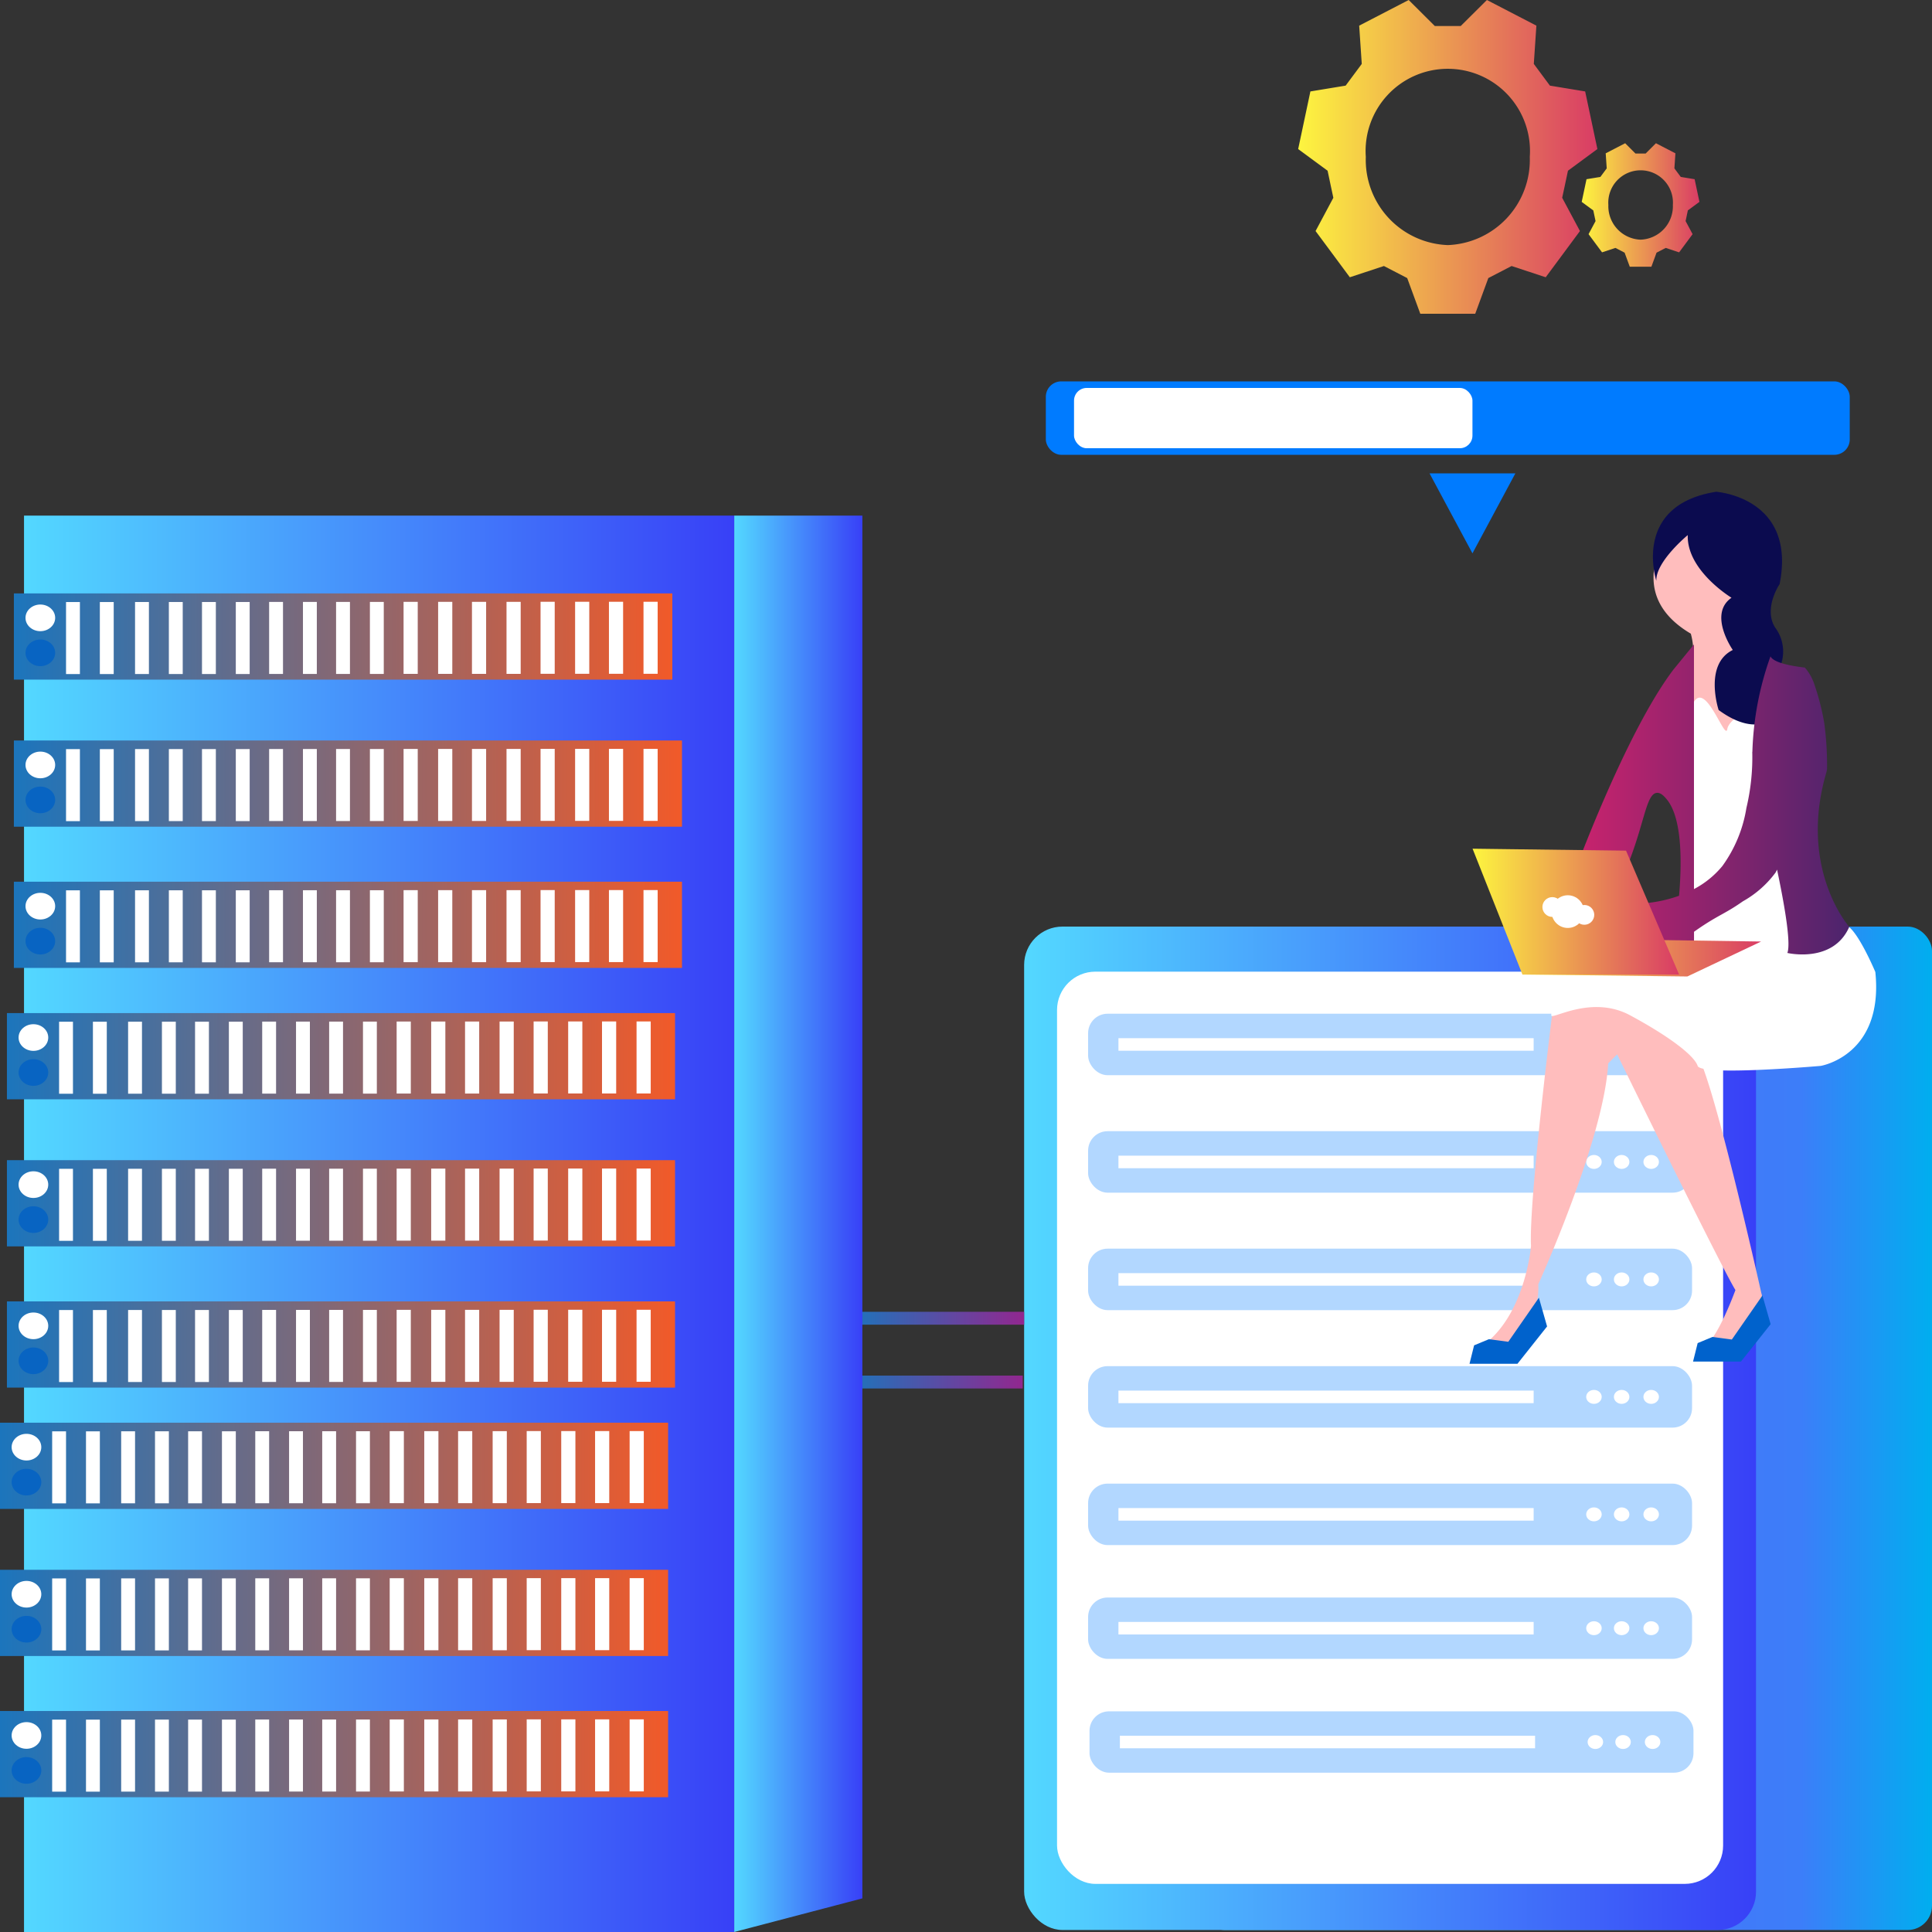 <svg xmlns="http://www.w3.org/2000/svg" xmlns:xlink="http://www.w3.org/1999/xlink" viewBox="0 0 150 150"><rect x="0" y="0" width="150" height="150" fill="#333333" stroke="none"/><defs><linearGradient id="linear-gradient" x1="93.176" y1="110.892" x2="150" y2="110.892" gradientUnits="userSpaceOnUse"><stop offset="0" stop-color="#53d8ff"/><stop offset="0.439" stop-color="#52d0ff"/><stop offset="0.662" stop-color="#4279fa"/><stop offset="0.818" stop-color="#3d7df9"/><stop offset="1" stop-color="#00aeef"/></linearGradient><linearGradient id="linear-gradient-2" x1="79.513" y1="110.892" x2="136.337" y2="110.892" gradientUnits="userSpaceOnUse"><stop offset="0" stop-color="#53d8ff"/><stop offset="1" stop-color="#3840f7"/></linearGradient><linearGradient id="linear-gradient-3" x1="65.95" y1="102.348" x2="79.513" y2="102.348" gradientUnits="userSpaceOnUse"><stop offset="0" stop-color="#1c75bc"/><stop offset="1" stop-color="#f15a29"/></linearGradient><linearGradient id="linear-gradient-4" x1="65.95" y1="102.348" x2="79.513" y2="102.348" gradientUnits="userSpaceOnUse"><stop offset="0" stop-color="#1c75bc"/><stop offset="1" stop-color="#92278f"/></linearGradient><linearGradient id="linear-gradient-5" x1="65.841" y1="107.301" x2="79.404" y2="107.301" xlink:href="#linear-gradient-3"/><linearGradient id="linear-gradient-6" x1="65.841" y1="107.301" x2="79.404" y2="107.301" xlink:href="#linear-gradient-4"/><linearGradient id="linear-gradient-7" x1="57.004" y1="95.016" x2="66.954" y2="95.016" xlink:href="#linear-gradient-2"/><linearGradient id="linear-gradient-8" x1="1.865" y1="95.016" x2="57.004" y2="95.016" xlink:href="#linear-gradient-2"/><linearGradient id="linear-gradient-9" x1="1.077" y1="49.418" x2="52.199" y2="49.418" xlink:href="#linear-gradient-3"/><linearGradient id="linear-gradient-10" x1="1.077" y1="60.838" x2="52.949" y2="60.838" xlink:href="#linear-gradient-3"/><linearGradient id="linear-gradient-11" x1="1.077" y1="71.802" x2="52.949" y2="71.802" xlink:href="#linear-gradient-3"/><linearGradient id="linear-gradient-12" x1="0.538" y1="82.002" x2="52.411" y2="82.002" xlink:href="#linear-gradient-3"/><linearGradient id="linear-gradient-13" x1="0.538" y1="93.422" x2="52.411" y2="93.422" xlink:href="#linear-gradient-3"/><linearGradient id="linear-gradient-14" x1="0.538" y1="104.386" x2="52.411" y2="104.386" xlink:href="#linear-gradient-3"/><linearGradient id="linear-gradient-15" x1="0" y1="113.805" x2="51.872" y2="113.805" xlink:href="#linear-gradient-3"/><linearGradient id="linear-gradient-16" x1="0" y1="125.225" x2="51.872" y2="125.225" xlink:href="#linear-gradient-3"/><linearGradient id="linear-gradient-17" x1="0" y1="136.189" x2="51.872" y2="136.189" xlink:href="#linear-gradient-3"/><linearGradient id="linear-gradient-18" x1="100.792" y1="12.182" x2="124.021" y2="12.182" gradientUnits="userSpaceOnUse"><stop offset="0" stop-color="#fdf53f"/><stop offset="1" stop-color="#d93c65"/></linearGradient><linearGradient id="linear-gradient-19" x1="122.804" y1="15.914" x2="131.943" y2="15.914" xlink:href="#linear-gradient-18"/><linearGradient id="linear-gradient-20" x1="122.108" y1="62.068" x2="143.575" y2="62.068" gradientUnits="userSpaceOnUse"><stop offset="0" stop-color="#cb236d"/><stop offset="1" stop-color="#4c246d"/></linearGradient><linearGradient id="linear-gradient-21" x1="118.2" y1="74.382" x2="136.733" y2="74.382" xlink:href="#linear-gradient-18"/><linearGradient id="linear-gradient-22" x1="114.33" y1="70.777" x2="130.365" y2="70.777" gradientUnits="userSpaceOnUse"><stop offset="0" stop-color="#fdf53f"/><stop offset="0.665" stop-color="#e57a58"/><stop offset="1" stop-color="#d93c65"/></linearGradient></defs><g id="Layer_2" data-name="Layer 2"><g id="Layer_6" data-name="Layer 6"><rect x="93.176" y="71.94" width="56.824" height="77.904" rx="1.882" fill="url(#linear-gradient)"/><rect x="79.513" y="71.94" width="56.824" height="77.904" rx="2.978" fill="url(#linear-gradient-2)"/><rect x="82.068" y="75.439" width="51.714" height="70.825" rx="2.977" fill="#fff"/><rect x="84.48" y="78.705" width="46.891" height="4.773" rx="1.512" fill="#b2d7ff"/><rect x="86.836" y="80.604" width="32.236" height="0.975" fill="#fff"/><ellipse cx="123.754" cy="81.092" rx="0.602" ry="0.541" fill="#fff"/><ellipse cx="125.904" cy="81.092" rx="0.602" ry="0.541" fill="#fff"/><ellipse cx="128.197" cy="81.092" rx="0.602" ry="0.541" fill="#fff"/><line x1="65.95" y1="102.348" x2="79.513" y2="102.348" stroke-miterlimit="10" fill="url(#linear-gradient-3)" stroke="url(#linear-gradient-4)"/><line x1="65.841" y1="107.301" x2="79.404" y2="107.301" stroke-miterlimit="10" fill="url(#linear-gradient-5)" stroke="url(#linear-gradient-6)"/><rect x="84.48" y="87.826" width="46.891" height="4.773" rx="1.512" fill="#b2d7ff"/><rect x="86.836" y="89.725" width="32.236" height="0.975" fill="#fff"/><ellipse cx="123.754" cy="90.212" rx="0.602" ry="0.541" fill="#fff"/><ellipse cx="125.904" cy="90.212" rx="0.602" ry="0.541" fill="#fff"/><ellipse cx="128.197" cy="90.212" rx="0.602" ry="0.541" fill="#fff"/><rect x="84.48" y="96.946" width="46.891" height="4.773" rx="1.512" fill="#b2d7ff"/><rect x="86.836" y="98.846" width="32.236" height="0.975" fill="#fff"/><ellipse cx="123.754" cy="99.333" rx="0.602" ry="0.541" fill="#fff"/><ellipse cx="125.904" cy="99.333" rx="0.602" ry="0.541" fill="#fff"/><ellipse cx="128.197" cy="99.333" rx="0.602" ry="0.541" fill="#fff"/><rect x="84.48" y="106.067" width="46.891" height="4.773" rx="1.512" fill="#b2d7ff"/><rect x="86.836" y="107.966" width="32.236" height="0.975" fill="#fff"/><ellipse cx="123.754" cy="108.454" rx="0.602" ry="0.541" fill="#fff"/><ellipse cx="125.904" cy="108.454" rx="0.602" ry="0.541" fill="#fff"/><ellipse cx="128.197" cy="108.454" rx="0.602" ry="0.541" fill="#fff"/><rect x="84.48" y="115.188" width="46.891" height="4.773" rx="1.512" fill="#b2d7ff"/><rect x="86.836" y="117.087" width="32.236" height="0.975" fill="#fff"/><ellipse cx="123.754" cy="117.575" rx="0.602" ry="0.541" fill="#fff"/><ellipse cx="125.904" cy="117.575" rx="0.602" ry="0.541" fill="#fff"/><ellipse cx="128.197" cy="117.575" rx="0.602" ry="0.541" fill="#fff"/><rect x="84.48" y="124.031" width="46.891" height="4.763" rx="1.512" fill="#b2d7ff"/><rect x="86.836" y="125.926" width="32.236" height="0.973" fill="#fff"/><ellipse cx="123.754" cy="126.413" rx="0.602" ry="0.54" fill="#fff"/><ellipse cx="125.904" cy="126.413" rx="0.602" ry="0.54" fill="#fff"/><ellipse cx="128.197" cy="126.413" rx="0.602" ry="0.54" fill="#fff"/><rect x="84.59" y="132.868" width="46.891" height="4.763" rx="1.512" fill="#b2d7ff"/><rect x="86.947" y="134.763" width="32.236" height="0.973" fill="#fff"/><ellipse cx="123.864" cy="135.25" rx="0.602" ry="0.54" fill="#fff"/><ellipse cx="126.014" cy="135.25" rx="0.602" ry="0.54" fill="#fff"/><ellipse cx="128.307" cy="135.25" rx="0.602" ry="0.54" fill="#fff"/><polygon points="66.954 147.39 57.004 150 57.004 40.032 66.954 40.032 66.954 147.39" fill="url(#linear-gradient-7)"/><rect x="1.865" y="40.032" width="55.139" height="109.968" fill="url(#linear-gradient-8)"/><rect x="1.077" y="46.072" width="51.122" height="6.694" fill="url(#linear-gradient-9)"/><rect x="10.485" y="46.739" width="1.077" height="5.592" fill="#fff"/><rect x="13.11" y="46.739" width="1.077" height="5.592" fill="#fff"/><rect x="5.127" y="46.742" width="1.077" height="5.592" fill="#fff"/><rect x="7.752" y="46.742" width="1.077" height="5.592" fill="#fff"/><rect x="15.682" y="46.739" width="1.077" height="5.592" fill="#fff"/><rect x="18.308" y="46.739" width="1.077" height="5.592" fill="#fff"/><rect x="20.895" y="46.733" width="1.077" height="5.592" fill="#fff"/><rect x="23.521" y="46.733" width="1.077" height="5.592" fill="#fff"/><rect x="26.093" y="46.733" width="1.077" height="5.592" fill="#fff"/><rect x="28.719" y="46.733" width="1.077" height="5.592" fill="#fff"/><rect x="31.333" y="46.727" width="1.1" height="5.592" fill="#fff"/><rect x="34.016" y="46.727" width="1.1" height="5.592" fill="#fff"/><rect x="36.643" y="46.727" width="1.1" height="5.592" fill="#fff"/><rect x="39.326" y="46.727" width="1.1" height="5.592" fill="#fff"/><rect x="41.968" y="46.721" width="1.1" height="5.592" fill="#fff"/><rect x="44.651" y="46.721" width="1.1" height="5.592" fill="#fff"/><rect x="47.278" y="46.721" width="1.1" height="5.592" fill="#fff"/><rect x="49.961" y="46.721" width="1.1" height="5.592" fill="#fff"/><ellipse cx="3.132" cy="47.97" rx="1.152" ry="1.035" fill="#fff"/><ellipse cx="3.132" cy="50.685" rx="1.152" ry="1.035" fill="#0864c2"/><rect x="1.077" y="57.491" width="51.872" height="6.694" fill="url(#linear-gradient-10)"/><rect x="10.485" y="58.158" width="1.077" height="5.592" fill="#fff"/><rect x="13.11" y="58.158" width="1.077" height="5.592" fill="#fff"/><rect x="5.127" y="58.162" width="1.077" height="5.592" fill="#fff"/><rect x="7.752" y="58.162" width="1.077" height="5.592" fill="#fff"/><rect x="15.682" y="58.158" width="1.077" height="5.592" fill="#fff"/><rect x="18.308" y="58.158" width="1.077" height="5.592" fill="#fff"/><rect x="20.895" y="58.153" width="1.077" height="5.592" fill="#fff"/><rect x="23.521" y="58.153" width="1.077" height="5.592" fill="#fff"/><rect x="26.093" y="58.153" width="1.077" height="5.592" fill="#fff"/><rect x="28.719" y="58.153" width="1.077" height="5.592" fill="#fff"/><rect x="31.333" y="58.147" width="1.1" height="5.592" fill="#fff"/><rect x="34.016" y="58.147" width="1.1" height="5.592" fill="#fff"/><rect x="36.643" y="58.147" width="1.1" height="5.592" fill="#fff"/><rect x="39.326" y="58.147" width="1.1" height="5.592" fill="#fff"/><rect x="41.968" y="58.141" width="1.1" height="5.592" fill="#fff"/><rect x="44.651" y="58.141" width="1.1" height="5.592" fill="#fff"/><rect x="47.278" y="58.141" width="1.1" height="5.592" fill="#fff"/><rect x="49.961" y="58.141" width="1.1" height="5.592" fill="#fff"/><ellipse cx="3.132" cy="59.39" rx="1.152" ry="1.035" fill="#fff"/><ellipse cx="3.132" cy="62.105" rx="1.152" ry="1.035" fill="#0864c2"/><rect x="1.077" y="68.455" width="51.872" height="6.694" fill="url(#linear-gradient-11)"/><rect x="10.485" y="69.122" width="1.077" height="5.592" fill="#fff"/><rect x="13.11" y="69.122" width="1.077" height="5.592" fill="#fff"/><rect x="5.127" y="69.125" width="1.077" height="5.592" fill="#fff"/><rect x="7.752" y="69.125" width="1.077" height="5.592" fill="#fff"/><rect x="15.682" y="69.122" width="1.077" height="5.592" fill="#fff"/><rect x="18.308" y="69.122" width="1.077" height="5.592" fill="#fff"/><rect x="20.895" y="69.117" width="1.077" height="5.592" fill="#fff"/><rect x="23.521" y="69.117" width="1.077" height="5.592" fill="#fff"/><rect x="26.093" y="69.117" width="1.077" height="5.592" fill="#fff"/><rect x="28.719" y="69.117" width="1.077" height="5.592" fill="#fff"/><rect x="31.333" y="69.111" width="1.1" height="5.592" fill="#fff"/><rect x="34.016" y="69.111" width="1.1" height="5.592" fill="#fff"/><rect x="36.643" y="69.111" width="1.1" height="5.592" fill="#fff"/><rect x="39.326" y="69.111" width="1.1" height="5.592" fill="#fff"/><rect x="41.968" y="69.105" width="1.1" height="5.592" fill="#fff"/><rect x="44.651" y="69.105" width="1.1" height="5.592" fill="#fff"/><rect x="47.278" y="69.105" width="1.1" height="5.592" fill="#fff"/><rect x="49.961" y="69.105" width="1.1" height="5.592" fill="#fff"/><ellipse cx="3.132" cy="70.354" rx="1.152" ry="1.035" fill="#fff"/><ellipse cx="3.132" cy="73.069" rx="1.152" ry="1.035" fill="#0864c2"/><rect x="0.538" y="78.656" width="51.872" height="6.694" fill="url(#linear-gradient-12)"/><rect x="9.946" y="79.323" width="1.077" height="5.592" fill="#fff"/><rect x="12.572" y="79.323" width="1.077" height="5.592" fill="#fff"/><rect x="4.588" y="79.326" width="1.077" height="5.592" fill="#fff"/><rect x="7.214" y="79.326" width="1.077" height="5.592" fill="#fff"/><rect x="15.144" y="79.323" width="1.077" height="5.592" fill="#fff"/><rect x="17.77" y="79.323" width="1.077" height="5.592" fill="#fff"/><rect x="20.357" y="79.317" width="1.077" height="5.592" fill="#fff"/><rect x="22.983" y="79.317" width="1.077" height="5.592" fill="#fff"/><rect x="25.555" y="79.317" width="1.077" height="5.592" fill="#fff"/><rect x="28.181" y="79.317" width="1.077" height="5.592" fill="#fff"/><rect x="30.795" y="79.311" width="1.1" height="5.592" fill="#fff"/><rect x="33.477" y="79.311" width="1.1" height="5.592" fill="#fff"/><rect x="36.105" y="79.311" width="1.1" height="5.592" fill="#fff"/><rect x="38.787" y="79.311" width="1.1" height="5.592" fill="#fff"/><rect x="41.43" y="79.305" width="1.1" height="5.592" fill="#fff"/><rect x="44.113" y="79.305" width="1.1" height="5.592" fill="#fff"/><rect x="46.74" y="79.305" width="1.1" height="5.592" fill="#fff"/><rect x="49.422" y="79.305" width="1.1" height="5.592" fill="#fff"/><ellipse cx="2.594" cy="80.554" rx="1.152" ry="1.035" fill="#fff"/><ellipse cx="2.594" cy="83.269" rx="1.152" ry="1.035" fill="#0864c2"/><rect x="0.538" y="90.075" width="51.872" height="6.694" fill="url(#linear-gradient-13)"/><rect x="9.946" y="90.743" width="1.077" height="5.592" fill="#fff"/><rect x="12.572" y="90.743" width="1.077" height="5.592" fill="#fff"/><rect x="4.588" y="90.746" width="1.077" height="5.592" fill="#fff"/><rect x="7.214" y="90.746" width="1.077" height="5.592" fill="#fff"/><rect x="15.144" y="90.743" width="1.077" height="5.592" fill="#fff"/><rect x="17.77" y="90.743" width="1.077" height="5.592" fill="#fff"/><rect x="20.357" y="90.737" width="1.077" height="5.592" fill="#fff"/><rect x="22.983" y="90.737" width="1.077" height="5.592" fill="#fff"/><rect x="25.555" y="90.737" width="1.077" height="5.592" fill="#fff"/><rect x="28.181" y="90.737" width="1.077" height="5.592" fill="#fff"/><rect x="30.795" y="90.731" width="1.1" height="5.592" fill="#fff"/><rect x="33.477" y="90.731" width="1.1" height="5.592" fill="#fff"/><rect x="36.105" y="90.731" width="1.1" height="5.592" fill="#fff"/><rect x="38.787" y="90.731" width="1.1" height="5.592" fill="#fff"/><rect x="41.43" y="90.725" width="1.1" height="5.592" fill="#fff"/><rect x="44.113" y="90.725" width="1.1" height="5.592" fill="#fff"/><rect x="46.74" y="90.725" width="1.1" height="5.592" fill="#fff"/><rect x="49.422" y="90.725" width="1.1" height="5.592" fill="#fff"/><ellipse cx="2.594" cy="91.974" rx="1.152" ry="1.035" fill="#fff"/><ellipse cx="2.594" cy="94.689" rx="1.152" ry="1.035" fill="#0864c2"/><rect x="0.538" y="101.039" width="51.872" height="6.694" fill="url(#linear-gradient-14)"/><rect x="9.946" y="101.707" width="1.077" height="5.592" fill="#fff"/><rect x="12.572" y="101.707" width="1.077" height="5.592" fill="#fff"/><rect x="4.588" y="101.71" width="1.077" height="5.592" fill="#fff"/><rect x="7.214" y="101.71" width="1.077" height="5.592" fill="#fff"/><rect x="15.144" y="101.707" width="1.077" height="5.592" fill="#fff"/><rect x="17.77" y="101.707" width="1.077" height="5.592" fill="#fff"/><rect x="20.357" y="101.701" width="1.077" height="5.592" fill="#fff"/><rect x="22.983" y="101.701" width="1.077" height="5.592" fill="#fff"/><rect x="25.555" y="101.701" width="1.077" height="5.592" fill="#fff"/><rect x="28.181" y="101.701" width="1.077" height="5.592" fill="#fff"/><rect x="30.795" y="101.695" width="1.1" height="5.592" fill="#fff"/><rect x="33.477" y="101.695" width="1.1" height="5.592" fill="#fff"/><rect x="36.105" y="101.695" width="1.1" height="5.592" fill="#fff"/><rect x="38.787" y="101.695" width="1.1" height="5.592" fill="#fff"/><rect x="41.43" y="101.689" width="1.1" height="5.592" fill="#fff"/><rect x="44.113" y="101.689" width="1.1" height="5.592" fill="#fff"/><rect x="46.74" y="101.689" width="1.1" height="5.592" fill="#fff"/><rect x="49.422" y="101.689" width="1.1" height="5.592" fill="#fff"/><ellipse cx="2.594" cy="102.938" rx="1.152" ry="1.035" fill="#fff"/><ellipse cx="2.594" cy="105.653" rx="1.152" ry="1.035" fill="#0864c2"/><rect y="110.458" width="51.872" height="6.694" fill="url(#linear-gradient-15)"/><rect x="9.408" y="111.125" width="1.077" height="5.592" fill="#fff"/><rect x="12.034" y="111.125" width="1.077" height="5.592" fill="#fff"/><rect x="4.05" y="111.129" width="1.077" height="5.592" fill="#fff"/><rect x="6.676" y="111.129" width="1.077" height="5.592" fill="#fff"/><rect x="14.606" y="111.125" width="1.077" height="5.592" fill="#fff"/><rect x="17.232" y="111.125" width="1.077" height="5.592" fill="#fff"/><rect x="19.819" y="111.12" width="1.077" height="5.592" fill="#fff"/><rect x="22.444" y="111.12" width="1.077" height="5.592" fill="#fff"/><rect x="25.017" y="111.12" width="1.077" height="5.592" fill="#fff"/><rect x="27.642" y="111.12" width="1.077" height="5.592" fill="#fff"/><rect x="30.256" y="111.114" width="1.1" height="5.592" fill="#fff"/><rect x="32.939" y="111.114" width="1.1" height="5.592" fill="#fff"/><rect x="35.566" y="111.114" width="1.1" height="5.592" fill="#fff"/><rect x="38.249" y="111.114" width="1.1" height="5.592" fill="#fff"/><rect x="40.892" y="111.108" width="1.1" height="5.592" fill="#fff"/><rect x="43.574" y="111.108" width="1.1" height="5.592" fill="#fff"/><rect x="46.202" y="111.108" width="1.1" height="5.592" fill="#fff"/><rect x="48.884" y="111.108" width="1.1" height="5.592" fill="#fff"/><ellipse cx="2.055" cy="112.357" rx="1.152" ry="1.035" fill="#fff"/><ellipse cx="2.055" cy="115.072" rx="1.152" ry="1.035" fill="#0864c2"/><rect y="121.878" width="51.872" height="6.694" fill="url(#linear-gradient-16)"/><rect x="9.408" y="122.545" width="1.077" height="5.592" fill="#fff"/><rect x="12.034" y="122.545" width="1.077" height="5.592" fill="#fff"/><rect x="4.05" y="122.548" width="1.077" height="5.592" fill="#fff"/><rect x="6.676" y="122.548" width="1.077" height="5.592" fill="#fff"/><rect x="14.606" y="122.545" width="1.077" height="5.592" fill="#fff"/><rect x="17.232" y="122.545" width="1.077" height="5.592" fill="#fff"/><rect x="19.819" y="122.539" width="1.077" height="5.592" fill="#fff"/><rect x="22.444" y="122.539" width="1.077" height="5.592" fill="#fff"/><rect x="25.017" y="122.539" width="1.077" height="5.592" fill="#fff"/><rect x="27.642" y="122.539" width="1.077" height="5.592" fill="#fff"/><rect x="30.256" y="122.533" width="1.1" height="5.592" fill="#fff"/><rect x="32.939" y="122.533" width="1.1" height="5.592" fill="#fff"/><rect x="35.566" y="122.533" width="1.1" height="5.592" fill="#fff"/><rect x="38.249" y="122.533" width="1.1" height="5.592" fill="#fff"/><rect x="40.892" y="122.527" width="1.1" height="5.592" fill="#fff"/><rect x="43.574" y="122.527" width="1.1" height="5.592" fill="#fff"/><rect x="46.202" y="122.527" width="1.1" height="5.592" fill="#fff"/><rect x="48.884" y="122.527" width="1.1" height="5.592" fill="#fff"/><ellipse cx="2.055" cy="123.776" rx="1.152" ry="1.035" fill="#fff"/><ellipse cx="2.055" cy="126.491" rx="1.152" ry="1.035" fill="#0864c2"/><rect y="132.842" width="51.872" height="6.694" fill="url(#linear-gradient-17)"/><rect x="9.408" y="133.509" width="1.077" height="5.592" fill="#fff"/><rect x="12.034" y="133.509" width="1.077" height="5.592" fill="#fff"/><rect x="4.05" y="133.512" width="1.077" height="5.592" fill="#fff"/><rect x="6.676" y="133.512" width="1.077" height="5.592" fill="#fff"/><rect x="14.606" y="133.509" width="1.077" height="5.592" fill="#fff"/><rect x="17.232" y="133.509" width="1.077" height="5.592" fill="#fff"/><rect x="19.819" y="133.503" width="1.077" height="5.592" fill="#fff"/><rect x="22.444" y="133.503" width="1.077" height="5.592" fill="#fff"/><rect x="25.017" y="133.503" width="1.077" height="5.592" fill="#fff"/><rect x="27.642" y="133.503" width="1.077" height="5.592" fill="#fff"/><rect x="30.256" y="133.497" width="1.1" height="5.592" fill="#fff"/><rect x="32.939" y="133.497" width="1.1" height="5.592" fill="#fff"/><rect x="35.566" y="133.497" width="1.1" height="5.592" fill="#fff"/><rect x="38.249" y="133.497" width="1.1" height="5.592" fill="#fff"/><rect x="40.892" y="133.491" width="1.1" height="5.592" fill="#fff"/><rect x="43.574" y="133.491" width="1.1" height="5.592" fill="#fff"/><rect x="46.202" y="133.491" width="1.1" height="5.592" fill="#fff"/><rect x="48.884" y="133.491" width="1.1" height="5.592" fill="#fff"/><ellipse cx="2.055" cy="134.74" rx="1.152" ry="1.035" fill="#fff"/><ellipse cx="2.055" cy="137.455" rx="1.152" ry="1.035" fill="#0864c2"/><path d="M121.736,13.255l2.285-1.683c-.462-2.181-.486-2.292-.949-4.473l-2.737-.451-1.25-1.686.2-2.971L115.443,0l-2.034,2.022H111.4L109.37,0l-3.843,1.991.2,2.971-1.251,1.686-2.737.451c-.463,2.181-.486,2.292-.949,4.473l2.285,1.683c.171.809.274,1.3.446,2.1l-1.38,2.583c1.3,1.75,1.363,1.838,2.659,3.588l2.648-.873,1.807.936,1.017,2.771h4.265l1.017-2.771,1.807-.936,2.648.873c1.3-1.75,1.362-1.838,2.659-3.588l-1.38-2.583C121.462,14.55,121.565,14.064,121.736,13.255Zm-9.329,5.774a6.62,6.62,0,0,1-6.366-6.847,6.382,6.382,0,1,1,12.731,0A6.62,6.62,0,0,1,112.407,19.029Z" fill="url(#linear-gradient-18)"/><path d="M131.044,16.336l.9-.662-.373-1.76-1.077-.177L130,13.073l.079-1.169-1.512-.783-.8.8h-.789l-.8-.8-1.512.783.079,1.169-.492.664-1.077.177-.373,1.76.9.662.175.828-.543,1.016c.51.689.536.723,1.047,1.412l1.041-.344.711.369.4,1.09h1.679l.4-1.09.711-.369,1.041.344c.511-.689.537-.723,1.047-1.412l-.543-1.016Zm-3.671,2.272a2.6,2.6,0,0,1-2.5-2.694,2.511,2.511,0,1,1,5.009,0A2.6,2.6,0,0,1,127.373,18.608Z" fill="url(#linear-gradient-19)"/><rect x="81.198" y="29.61" width="62.416" height="5.702" rx="1.197" fill="#007bff"/><rect x="83.387" y="30.12" width="30.934" height="4.681" rx="0.983" fill="#fff"/><polygon points="114.321 36.75 117.654 36.75 115.988 39.856 114.321 42.961 112.654 39.856 110.988 36.75 114.321 36.75" fill="#007bff"/><path d="M130.584,39.888s-5.391,5.716.69,9.31c0,0,.551,1.825-.273,2.364l-.038,3.269s2.777,2.979,3.305,3.04,2.2-1.308,2.295-1.508-.713-1.774-.553-3.164a14.463,14.463,0,0,0,.244-4.129c-.038-3.668-.009-5.919-.9-6.8s-1.891-2.826-2.57-2.905A7.016,7.016,0,0,0,130.584,39.888Z" fill="#ffbdbd"/><path d="M131.6,81.674s-3.334-6.489-11.02-3.5c0,0-1.9,15.079-1.712,18.561,0,0-.444,5.506-3.91,7.846h2.268a5.939,5.939,0,0,0,2.207-4.871s5.109-11.264,5.427-17.15l.694-.7s8.051,16.462,9.184,18.3c0,0-1.388,3.838-2.459,4.418h1.826s3.088-3.087,2.648-4.164C136.758,100.413,132.739,82.434,131.6,81.674Z" fill="#ffbdbd"/><polygon points="119.479 100.755 120.115 102.984 117.813 105.886 114.092 105.886 114.449 104.452 115.598 103.975 117.104 104.175 119.479 100.755" fill="#0062cc"/><polygon points="136.835 100.581 137.471 102.809 135.169 105.712 131.448 105.712 131.806 104.278 132.954 103.801 134.46 104.001 136.835 100.581" fill="#0062cc"/><path d="M137.139,54.23s-2.894,1.418-3.029,2.364-1.411-2.968-2.353-2.364-.473,4.12-.473,4.12.042,9.533-.117,10.344.3,4.259,0,4.732-3.189,0-3.189,0-6.729,2.969-7.066,3.509a4.366,4.366,0,0,0-.472,1.893c0,.406,3.1-1.628,6.122,0s4.976,3.117,5.244,3.928,9.553,0,9.553,0,4.911-.8,4.242-7.292c0,0-1.478-3.517-2.352-3.653s-1.479-.677-2.152-.271-1.279.675-1.548.4-1.275-5.477-1.677-6.491a51.606,51.606,0,0,1-1.14-7.1c0-.609.676-4.188.676-4.188Z" fill="#fff"/><path d="M131.037,41.545s-2.494,2.052-2.44,3.548c0,0-1.926-5.863,4.633-6.912,0,0,6.279.408,4.939,7.17,0,0-1.278,1.874-.352,3.365a3.109,3.109,0,0,1,.263,3.329s-1.4,2.392.862,2.335c0,0-1.549,3.651-5.508.745,0,0-1.175-3.542,1.1-4.661,0,0-1.94-2.779-.1-4.056C134.433,46.408,130.947,44.3,131.037,41.545Z" fill="#0b0b4f"/><path d="M141.813,59.923c.012-.071.024-.142.039-.214a24.523,24.523,0,0,0-.22-3.588,18.985,18.985,0,0,0-.749-2.939,3.794,3.794,0,0,0-.731-1.324c-.008-.009-.013-.018-.02-.027-1.215-.144-2.439-.4-2.672-.872a24.017,24.017,0,0,0-1.406,7.415h-.008a17.083,17.083,0,0,1-.456,4.358,10.5,10.5,0,0,1-1.871,4.513,7.182,7.182,0,0,1-2.2,1.783V50.035l-1.6,1.959c-3.764,4.968-7.81,16.093-7.81,16.093l3.76.282a30.108,30.108,0,0,0,1.1-2.837c.767-2.32.98-3.9,1.655-3.974.327-.037.608.3.733.444,1.244,1.413,1.236,4.867,1.006,7.544a10.545,10.545,0,0,1-2.414.556q.768,1.93,1.535,3.86c.292-.26.574-.5.847-.717l1.192.517V72.343c.271-.192.528-.368.753-.515,1.313-.853,1.777-.962,3.039-1.849a8.034,8.034,0,0,0,2.544-2.24c.044-.075.075-.148.111-.222.49,2.31,1.114,5.663.8,6.47,0,0,3.552.842,4.807-2.027C143.575,71.96,139.577,67.457,141.813,59.923Z" fill="url(#linear-gradient-20)"/><polygon points="136.733 73.1 126.383 72.95 118.2 75.662 131.005 75.813 136.733 73.1" fill="url(#linear-gradient-21)"/><polygon points="130.365 75.662 126.245 66.044 114.33 65.893 118.2 75.662 130.365 75.662" fill="url(#linear-gradient-22)"/><ellipse cx="121.723" cy="70.777" rx="1.263" ry="1.269" fill="#fff"/><circle cx="120.52" cy="70.42" r="0.768" fill="#fff"/><circle cx="123.009" cy="71.03" r="0.768" fill="#fff"/></g></g></svg>